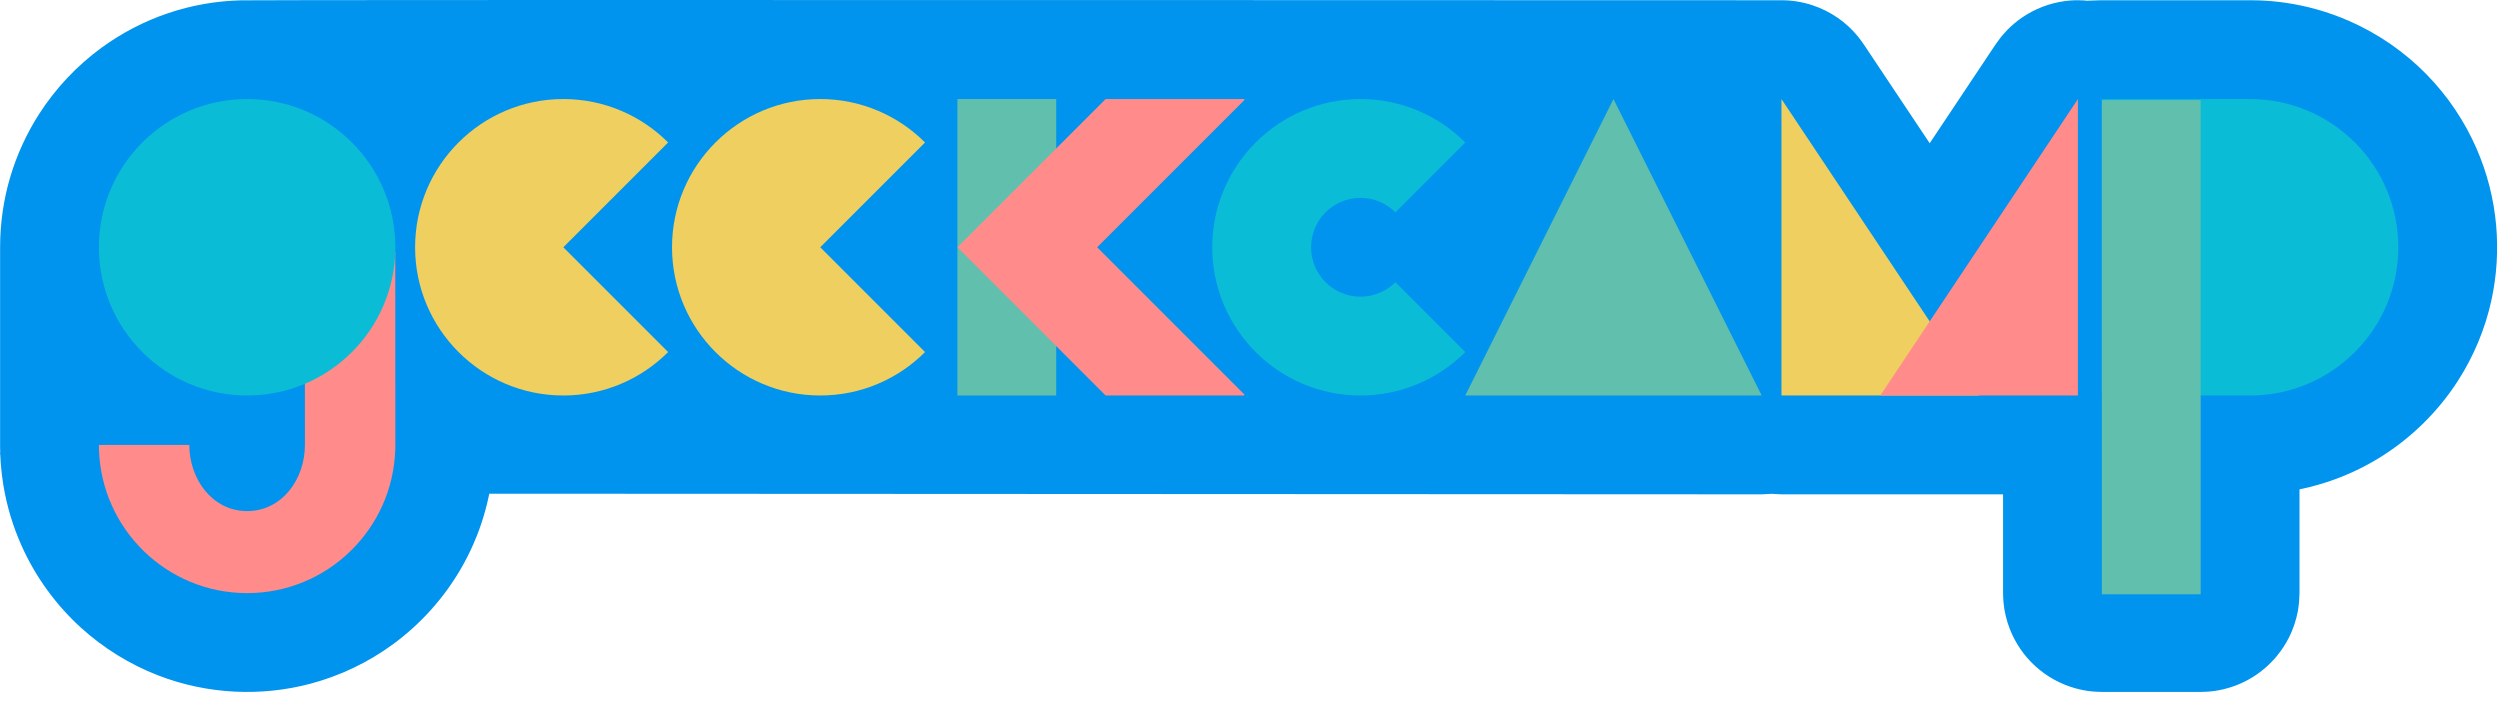 <?xml version="1.0" encoding="UTF-8" standalone="no"?>
<!DOCTYPE svg PUBLIC "-//W3C//DTD SVG 1.1//EN" "http://www.w3.org/Graphics/SVG/1.1/DTD/svg11.dtd">
<svg width="100%" height="100%" viewBox="0 0 253 71" version="1.1" xmlns="http://www.w3.org/2000/svg" xmlns:xlink="http://www.w3.org/1999/xlink" xml:space="preserve" style="fill-rule:evenodd;clip-rule:evenodd;stroke-linejoin:round;stroke-miterlimit:1.414;">
    <g transform="matrix(1,0,0,1,-10,-10)">
        <g transform="matrix(0.425,0,0,0.425,-416.991,-556.976)">
            <path d="M1121.2,1451.62C1120.85,1453.33 1120.44,1455.02 1119.94,1456.68C1118.61,1461.2 1116.73,1465.54 1114.36,1469.61C1110.28,1476.6 1104.76,1482.72 1098.22,1487.5C1092.35,1491.79 1085.69,1494.98 1078.66,1496.85C1072.78,1498.42 1066.66,1499.05 1060.57,1498.75C1054.33,1498.44 1048.13,1497.13 1042.3,1494.87C1035.58,1492.26 1029.35,1488.41 1024,1483.56C1017.99,1478.1 1013.13,1471.41 1009.82,1464C1007.77,1459.43 1006.32,1454.61 1005.5,1449.67C1005.22,1448 1005.02,1446.3 1004.88,1444.61C1004.83,1443.87 1004.78,1443.14 1004.75,1442.4C1004.75,1442.21 1004.61,1441.69 1004.75,1441.83L1004.71,1440.67C1004.72,1439.53 1004.71,1394.71 1004.71,1392.97C1004.71,1387.28 1005.52,1381.6 1007.14,1376.15C1008.71,1370.88 1011.03,1365.85 1013.99,1361.22C1017.93,1355.09 1023,1349.69 1028.89,1345.4C1033.7,1341.9 1039.03,1339.12 1044.66,1337.22C1050.25,1335.32 1056.12,1334.29 1062.03,1334.14C1068.2,1333.98 1427.72,1334.12 1428.93,1334.12C1431.43,1334.13 1433.92,1334.53 1436.3,1335.32C1438.41,1336.02 1440.42,1337.02 1442.26,1338.29C1444.09,1339.55 1445.74,1341.08 1447.14,1342.81C1447.61,1343.38 1448.02,1344 1448.46,1344.6L1464.18,1368.17L1479.89,1344.6L1481.21,1342.81C1481.71,1342.25 1482.18,1341.68 1482.7,1341.15C1483.74,1340.09 1484.88,1339.13 1486.1,1338.29C1489.15,1336.18 1492.7,1334.81 1496.38,1334.32C1498.02,1334.1 1499.17,1334.09 1500.82,1334.16C1501.13,1334.17 1501.44,1334.22 1501.75,1334.25L1502.01,1334.22L1505.18,1334.12L1540.55,1334.12C1541.28,1334.12 1542,1334.13 1542.73,1334.16C1544.72,1334.24 1546.7,1334.41 1548.67,1334.69C1553.96,1335.43 1559.14,1336.9 1564.03,1339.04C1570.96,1342.07 1577.28,1346.44 1582.56,1351.85C1587.51,1356.92 1591.53,1362.88 1594.37,1369.38C1596.91,1375.18 1598.5,1381.39 1599.06,1387.69C1599.59,1393.64 1599.22,1399.66 1597.95,1405.49C1596.47,1412.29 1593.76,1418.81 1590.01,1424.66C1585.18,1432.19 1578.63,1438.58 1570.99,1443.23C1567.12,1445.59 1562.96,1447.49 1558.65,1448.89C1557.26,1449.34 1555.86,1449.74 1554.45,1450.09C1553.74,1450.26 1553.02,1450.42 1552.3,1450.57L1552.24,1450.58L1552.24,1475.29L1552.13,1477.46C1552.04,1478.18 1551.97,1478.91 1551.84,1479.62C1551.43,1481.76 1550.74,1483.84 1549.77,1485.78C1548.15,1489.03 1545.78,1491.88 1542.88,1494.07C1540.57,1495.82 1537.93,1497.13 1535.14,1497.92C1533.75,1498.32 1532.32,1498.59 1530.88,1498.72C1530.16,1498.79 1529.43,1498.79 1528.71,1498.82L1505.18,1498.82C1504.45,1498.79 1503.73,1498.79 1503.01,1498.72C1501.56,1498.59 1500.13,1498.32 1498.74,1497.92C1495.25,1496.93 1492.01,1495.13 1489.33,1492.68C1486.64,1490.24 1484.55,1487.18 1483.24,1483.79C1482.45,1481.77 1481.95,1479.63 1481.75,1477.46C1481.68,1476.74 1481.68,1476.02 1481.65,1475.29L1481.65,1451.77L1428.88,1451.77L1426.71,1451.66L1426.53,1451.64L1426.35,1451.66L1424.18,1451.77L1121.2,1451.62Z" style="fill:rgb(0,148,238);"/>
        </g>
        <g transform="matrix(6.12323e-17,-1,1,6.12323e-17,-369.991,240.024)">
            <path d="M184.573,390.006L184.573,390L185,390.006L185,399.15C181.528,399.15 178.3,401.492 178.3,405C178.3,408.508 181.508,410.85 185,410.85L204.572,410.844C204.572,410.844 204.572,419.994 204.572,419.994L184.573,420L184.573,419.994C176.491,419.767 170,413.136 170,405C170,396.864 176.491,390.233 184.573,390.006Z" style="fill:rgb(255,139,139);"/>
        </g>
        <g transform="matrix(1,0,0,1,-119.991,-159.976)">
            <circle cx="155" cy="195" r="15" style="fill:rgb(11,188,214);"/>
        </g>
        <g transform="matrix(1,0,0,1,-49.991,-309.976)">
            <path d="M127.605,355.605C124.889,358.32 121.139,360 117,360C108.721,360 102,353.279 102,345C102,336.721 108.721,330 117,330C121.139,330 124.889,331.68 127.605,334.395L117,345L127.605,355.605Z" style="fill:rgb(240,207,97);"/>
        </g>
        <g transform="matrix(1,0,0,1,-23.991,-309.976)">
            <path d="M127.605,355.605C124.889,358.32 121.139,360 117,360C108.721,360 102,353.279 102,345C102,336.721 108.721,330 117,330C121.139,330 124.889,331.68 127.605,334.395L117,345L127.605,355.605Z" style="fill:rgb(240,207,97);"/>
        </g>
        <g transform="matrix(1,0,0,1,-52.991,-309.976)">
            <path d="M226.275,330L241.275,360L211.275,360L226.275,330Z" style="fill:rgb(97,191,173);"/>
        </g>
        <g transform="matrix(1,0,0,1,-54.386,-309.976)">
            <rect x="161.275" y="330" width="10" height="30" style="fill:rgb(97,191,173);"/>
        </g>
        <g transform="matrix(1,0,0,1,-20.991,-349.976)">
            <path d="M211.275,370L231.275,400L211.275,400L211.275,370Z" style="fill:rgb(240,207,97);"/>
        </g>
        <g transform="matrix(-1,0,0,1,429.009,-349.976)">
            <path d="M208.725,370L228.725,400L208.725,400L208.725,370Z" style="fill:rgb(255,139,139);"/>
        </g>
        <g transform="matrix(1,0,0,1,-55.315,-349.976)">
            <path d="M177.204,370L191.204,370L191.275,370.071L176.346,385L191.275,399.929L191.204,400L177.204,400L162.204,385L177.204,370Z" style="fill:rgb(255,139,139);"/>
        </g>
        <g transform="matrix(1,0,0,1,-50.991,-309.976)">
            <path d="M288.7,330C296.979,330 303.7,336.721 303.7,345C303.7,353.279 296.979,360 288.7,360C288.7,360 273.7,360 273.7,360L273.7,345C273.7,345 273.7,330 273.7,330L288.7,330Z" style="fill:rgb(11,188,214);"/>
        </g>
        <g transform="matrix(1,0,0,1,-58.595,-359.976)">
            <path d="M209.81,398.535L216.88,405.605C214.164,408.32 210.414,410 206.275,410C197.996,410 191.275,403.279 191.275,395C191.275,386.721 197.996,380 206.275,380C210.414,380 214.164,381.68 216.88,384.395L209.81,391.465C208.905,390.56 207.655,390 206.275,390C203.515,390 201.275,392.24 201.275,395C201.275,397.76 203.515,400 206.275,400C207.655,400 208.905,399.44 209.81,398.535Z" style="fill:rgb(11,188,214);"/>
        </g>
        <g transform="matrix(1,0,0,1.667,61.009,-529.976)">
            <rect x="161.7" y="330" width="10" height="30" style="fill:rgb(97,191,173);"/>
        </g>
    </g>
</svg>
